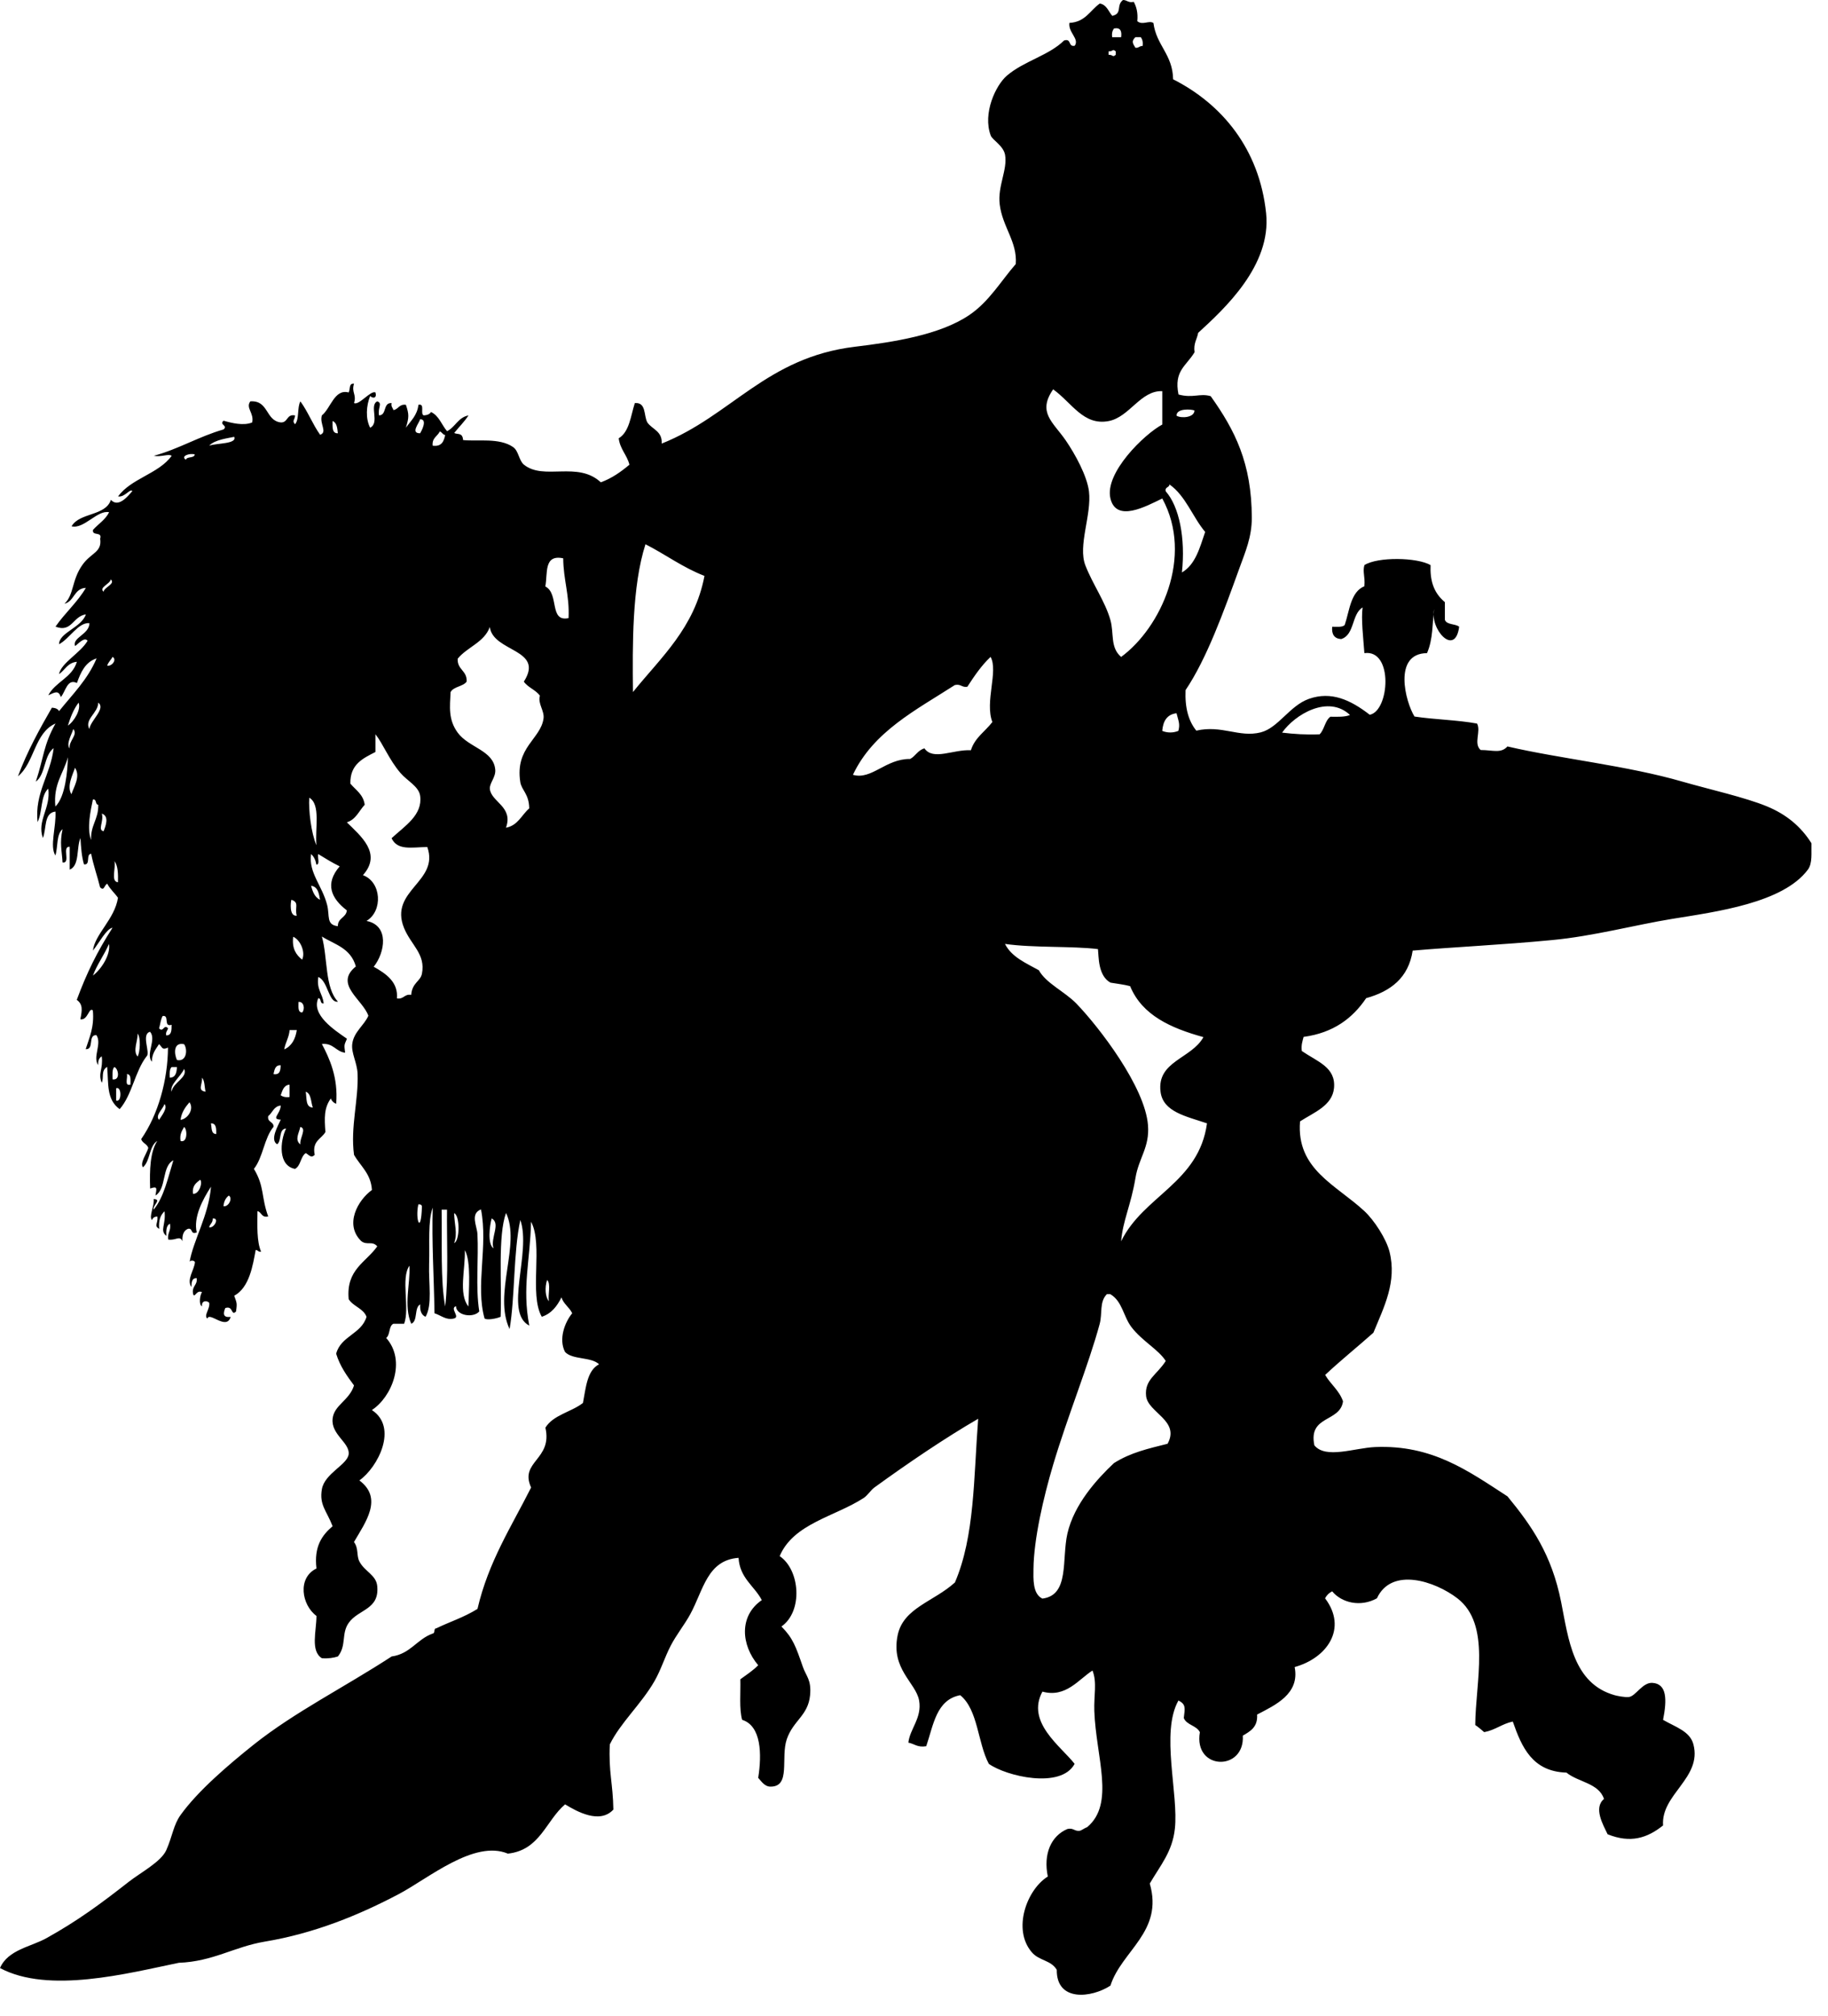 <?xml version="1.0" encoding="UTF-8" standalone="no"?>
<!DOCTYPE svg PUBLIC "-//W3C//DTD SVG 1.1//EN" "http://www.w3.org/Graphics/SVG/1.1/DTD/svg11.dtd">
<svg width="100%" height="100%" viewBox="0 0 39 43" version="1.1" xmlns="http://www.w3.org/2000/svg" xmlns:xlink="http://www.w3.org/1999/xlink" xml:space="preserve" xmlns:serif="http://www.serif.com/" style="fill-rule:evenodd;clip-rule:evenodd;stroke-linejoin:round;stroke-miterlimit:1.414;">
    <g transform="matrix(1,0,0,1,-10.186,-145.598)">
        <path d="M13.465,171.169C13.648,171.178 13.436,171.302 13.465,171.395C13.686,171.124 13.768,170.717 13.885,170.343C13.633,170.47 13.742,170.952 13.503,171.094C13.529,170.937 13.55,170.889 13.389,170.945C13.376,170.542 13.389,170.167 13.541,169.929C13.363,170.042 13.394,170.36 13.235,170.492C13.166,170.397 13.318,170.198 13.35,170.079C13.324,169.992 13.224,169.978 13.198,169.891C13.564,169.366 13.766,168.624 13.77,167.939C13.639,168 13.655,167.934 13.579,167.865C13.511,167.973 13.426,168.064 13.426,168.241C13.289,168.077 13.53,167.767 13.388,167.602C13.189,167.652 13.403,168.055 13.312,168.127C13.065,168.446 13.004,168.95 12.739,169.252C12.452,169.045 12.504,168.706 12.472,168.35C12.333,168.434 12.408,168.581 12.357,168.689C12.271,168.487 12.39,168.399 12.357,168.126C12.301,168.158 12.275,168.219 12.281,168.313C12.157,168.139 12.366,167.857 12.243,167.674C12.053,167.663 12.203,167.985 12.014,167.973C12.092,167.726 12.2,167.506 12.167,167.147C12.083,167.067 12.061,167.367 11.9,167.335C11.94,167.139 11.957,167.018 11.824,166.921C12.035,166.35 12.258,165.895 12.587,165.383C12.454,165.404 12.295,165.719 12.168,165.87C12.213,165.514 12.632,165.202 12.703,164.744C12.63,164.64 12.533,164.56 12.474,164.444C12.406,164.476 12.411,164.611 12.321,164.52C12.262,164.279 12.18,164.057 12.131,163.806C12.011,163.814 12.126,164.051 11.978,164.032C11.928,163.868 11.915,163.669 11.902,163.469C11.813,163.679 11.889,164.057 11.673,164.144C11.673,163.981 11.673,163.818 11.673,163.656C11.496,163.645 11.705,164.012 11.521,163.993C11.506,163.734 11.455,163.58 11.521,163.281C11.387,163.386 11.423,163.659 11.369,163.843C11.24,163.649 11.389,163.226 11.369,162.906C11.117,162.932 11.182,163.272 11.101,163.469C10.969,163.098 11.273,162.836 11.216,162.417C11.048,162.566 11.094,162.924 10.987,163.13C10.924,162.5 11.26,162.138 11.331,161.553C11.119,161.708 11.162,162.113 10.95,162.268C11.121,161.751 11.112,161.489 11.37,161.028C10.92,161.224 10.924,161.865 10.569,162.154C10.766,161.623 11.027,161.153 11.293,160.69C11.365,160.695 11.421,160.714 11.446,160.764C11.731,160.408 12.057,160.09 12.247,159.639C12.007,159.716 11.91,159.932 11.827,160.164C11.618,160.061 11.586,160.35 11.483,160.464C11.434,160.299 11.337,160.375 11.216,160.426C11.368,160.137 11.726,160.051 11.826,159.712C11.627,159.73 11.573,159.889 11.445,159.975C11.491,159.733 11.903,159.525 12.055,159.263C11.985,159.172 11.851,159.334 11.788,159.376C11.72,159.195 12.094,159.127 12.094,158.887C11.856,158.867 11.669,159.22 11.446,159.337C11.446,159.087 11.925,158.984 12.018,158.7C11.736,158.742 11.722,159.095 11.37,158.962C11.57,158.671 11.836,158.445 12.018,158.135C11.762,158.146 11.775,158.422 11.561,158.474C11.768,158.279 11.712,157.974 11.942,157.648C12.13,157.38 12.365,157.382 12.323,157.086C12.374,156.924 12.142,157.039 12.171,156.897C12.285,156.771 12.435,156.681 12.514,156.522C12.264,156.467 11.978,156.888 11.713,156.822C11.882,156.525 12.437,156.608 12.552,156.258C12.711,156.431 12.91,156.187 13.01,156.07C12.959,156.011 12.848,156.21 12.705,156.184C12.988,155.798 13.567,155.705 13.849,155.319C13.786,155.269 13.626,155.349 13.467,155.319C14.004,155.172 14.424,154.909 14.956,154.756C15.057,154.669 14.854,154.657 14.956,154.57C15.124,154.619 15.383,154.684 15.566,154.607C15.612,154.407 15.421,154.298 15.527,154.157C15.922,154.131 15.846,154.568 16.176,154.607C16.335,154.614 16.294,154.423 16.481,154.457C16.477,154.551 16.41,154.573 16.481,154.645C16.575,154.538 16.523,154.285 16.595,154.158C16.755,154.376 16.858,154.65 17.016,154.87C17.18,154.813 16.997,154.635 17.053,154.457C17.243,154.306 17.32,153.886 17.625,153.968C17.661,153.903 17.624,153.766 17.739,153.781C17.68,153.97 17.798,154.006 17.739,154.194C17.848,154.249 18.093,153.917 18.197,153.968C18.231,154.099 18.138,154.097 18.083,154.044C18,154.247 17.981,154.524 18.083,154.72C18.295,154.614 18.056,154.242 18.235,154.157C18.355,154.2 18.24,154.292 18.273,154.457C18.445,154.451 18.35,154.183 18.541,154.194C18.524,154.273 18.567,154.292 18.579,154.344C18.689,154.327 18.698,154.212 18.846,154.231C18.916,154.441 18.912,154.498 18.846,154.72C18.95,154.572 19.088,154.457 19.113,154.231C19.263,154.197 19.141,154.429 19.228,154.457C19.299,154.452 19.356,154.432 19.38,154.384C19.552,154.462 19.608,154.659 19.724,154.794C19.9,154.706 19.958,154.501 20.181,154.457C20.093,154.594 19.976,154.706 19.876,154.832C19.954,154.872 20.053,154.815 20.066,154.983C20.375,155.016 20.84,154.928 21.134,155.133C21.252,155.215 21.256,155.42 21.364,155.508C21.791,155.851 22.51,155.424 23.004,155.884C23.245,155.796 23.436,155.658 23.615,155.508C23.562,155.298 23.415,155.179 23.386,154.945C23.615,154.807 23.641,154.47 23.73,154.194C23.979,154.174 23.916,154.462 23.997,154.607C24.099,154.756 24.32,154.79 24.303,155.058C25.79,154.466 26.534,153.221 28.424,152.993C29.244,152.894 30.236,152.743 30.865,152.317C31.288,152.032 31.544,151.587 31.857,151.229C31.894,150.754 31.571,150.437 31.514,149.952C31.469,149.565 31.684,149.217 31.629,148.901C31.594,148.704 31.359,148.585 31.323,148.488C31.146,148.017 31.43,147.416 31.666,147.213C32.027,146.901 32.564,146.782 32.887,146.462C33.053,146.409 32.968,146.607 33.116,146.573C33.218,146.423 32.972,146.292 33.002,146.086C33.341,146.07 33.443,145.819 33.65,145.673C33.8,145.7 33.833,145.842 33.916,145.936C34.138,145.889 33.993,145.713 34.145,145.598C34.234,145.598 34.257,145.664 34.374,145.637C34.432,145.742 34.467,145.871 34.45,146.05C34.564,146.144 34.695,146.026 34.794,146.088C34.856,146.567 35.206,146.758 35.214,147.289C36.252,147.815 37.053,148.769 37.198,150.143C37.316,151.263 36.302,152.189 35.749,152.696C35.724,152.835 35.645,152.919 35.672,153.11C35.491,153.408 35.227,153.505 35.329,154.011C35.639,154.096 35.784,153.978 36.016,154.047C36.535,154.776 36.89,155.476 36.893,156.637C36.894,157.054 36.755,157.366 36.625,157.725C36.29,158.652 35.93,159.648 35.48,160.315C35.463,160.697 35.545,160.978 35.709,161.18C36.254,161.054 36.619,161.333 37.083,161.217C37.458,161.122 37.7,160.647 38.112,160.502C38.589,160.334 38.999,160.524 39.409,160.841C39.83,160.763 39.919,159.442 39.295,159.527C39.273,159.221 39.222,158.792 39.257,158.552C39.019,158.694 39.09,159.139 38.799,159.227C38.655,159.218 38.593,159.129 38.608,158.964C38.709,158.964 38.825,158.979 38.875,158.927C38.98,158.616 39,158.222 39.295,158.1C39.313,157.886 39.254,157.802 39.295,157.65C39.576,157.469 40.423,157.483 40.707,157.65C40.695,157.957 40.758,158.229 41.012,158.439C41.012,158.565 41.012,158.689 41.012,158.815C41.049,158.928 41.235,158.896 41.317,158.964C41.231,159.621 40.682,159.012 40.783,158.589C40.741,158.908 40.762,159.227 40.631,159.527C39.898,159.534 40.171,160.569 40.364,160.879C40.794,160.944 41.282,160.952 41.699,161.029C41.788,161.197 41.617,161.453 41.775,161.593C42.035,161.593 42.206,161.673 42.347,161.517C43.476,161.78 44.902,161.925 46.086,162.269C46.657,162.433 47.415,162.602 47.879,162.793C48.299,162.966 48.608,163.224 48.833,163.581C48.827,163.788 48.859,164.006 48.756,164.145C48.226,164.855 46.814,165.04 45.857,165.195C45.068,165.324 44.174,165.564 43.3,165.646C42.215,165.75 41.182,165.796 40.325,165.871C40.238,166.448 39.859,166.739 39.333,166.885C39.044,167.313 38.635,167.625 37.998,167.711C37.975,167.803 37.943,167.883 37.96,168.012C38.293,168.241 38.688,168.357 38.647,168.801C38.611,169.179 38.219,169.321 37.922,169.513C37.84,170.535 38.684,170.86 39.296,171.427C39.507,171.624 39.762,172.019 39.831,172.292C39.992,172.937 39.713,173.471 39.487,174.02C39.148,174.322 38.789,174.609 38.458,174.92C38.573,175.119 38.759,175.25 38.839,175.483C38.778,175.936 38.092,175.775 38.228,176.422C38.471,176.718 39.083,176.477 39.525,176.458C40.744,176.408 41.507,176.965 42.348,177.51C42.868,178.142 43.292,178.755 43.492,179.761C43.649,180.549 43.747,181.503 44.637,181.751C44.68,181.763 44.857,181.801 44.942,181.788C45.085,181.767 45.228,181.476 45.438,181.487C45.752,181.506 45.752,181.846 45.667,182.276C45.939,182.433 46.242,182.519 46.315,182.8C46.501,183.518 45.62,183.861 45.667,184.528C45.33,184.797 44.975,184.913 44.484,184.716C44.389,184.516 44.177,184.153 44.407,183.963C44.296,183.623 43.856,183.606 43.606,183.401C42.879,183.378 42.653,182.862 42.461,182.312C42.23,182.361 42.088,182.494 41.851,182.538C41.789,182.486 41.73,182.432 41.66,182.386C41.666,181.461 42.002,180.242 41.279,179.684C40.802,179.318 39.875,179.009 39.562,179.684C39.212,179.878 38.81,179.78 38.608,179.535C38.54,179.568 38.49,179.619 38.456,179.684C38.944,180.329 38.495,180.96 37.807,181.15C37.921,181.723 37.394,181.96 37.006,182.163C37.023,182.432 36.86,182.519 36.701,182.613C36.746,183.379 35.645,183.358 35.785,182.539C35.714,182.394 35.505,182.39 35.442,182.238C35.468,182.02 35.489,181.945 35.328,181.863C34.942,182.547 35.336,183.861 35.251,184.603C35.196,185.091 34.946,185.373 34.716,185.767C35.014,186.796 34.113,187.2 33.877,187.944C33.469,188.209 32.724,188.293 32.732,187.607C32.606,187.395 32.357,187.418 32.198,187.231C31.78,186.741 32.094,185.894 32.541,185.617C32.441,185.135 32.611,184.75 32.96,184.603C33.093,184.574 33.107,184.659 33.228,184.641C33.284,184.62 33.324,184.584 33.38,184.565C33.982,184.062 33.568,183.072 33.533,182.087C33.521,181.754 33.595,181.478 33.494,181.224C33.198,181.412 32.926,181.811 32.426,181.674C32.073,182.325 32.814,182.834 33.113,183.214C32.823,183.757 31.653,183.479 31.282,183.214C31.042,182.761 31.054,182.06 30.672,181.75C30.16,181.847 30.101,182.389 29.947,182.838C29.761,182.87 29.694,182.786 29.566,182.762C29.595,182.471 29.861,182.235 29.795,181.863C29.726,181.48 29.189,181.197 29.337,180.472C29.458,179.886 30.108,179.756 30.559,179.346C30.983,178.361 30.958,177.113 31.055,175.855C30.352,176.263 29.577,176.787 28.842,177.32C28.765,177.375 28.696,177.49 28.613,177.544C27.998,177.943 27.116,178.087 26.82,178.784C27.255,179.078 27.322,179.96 26.858,180.285C27.105,180.536 27.164,180.711 27.316,181.149C27.385,181.347 27.5,181.42 27.469,181.75C27.427,182.188 27.112,182.284 26.972,182.688C26.837,183.086 27.062,183.699 26.629,183.7C26.498,183.703 26.428,183.583 26.362,183.513C26.442,183.01 26.43,182.405 26.019,182.275C25.954,182.038 25.989,181.704 25.981,181.411C26.112,181.314 26.251,181.226 26.362,181.111C25.995,180.677 25.95,180.059 26.439,179.722C26.278,179.417 25.97,179.256 25.943,178.821C25.274,178.869 25.193,179.509 24.913,180.022C24.79,180.249 24.618,180.457 24.493,180.699C24.369,180.939 24.285,181.214 24.15,181.449C23.866,181.943 23.423,182.336 23.196,182.8C23.168,183.389 23.263,183.63 23.272,184.19C22.982,184.502 22.5,184.235 22.242,184.078C21.832,184.426 21.708,185.055 21.021,185.129C20.301,184.827 19.317,185.664 18.693,185.992C17.845,186.439 16.897,186.829 15.832,187.006C15.179,187.116 14.73,187.43 14.001,187.457C12.909,187.682 11.225,188.124 10.186,187.569C10.355,187.177 10.848,187.116 11.178,186.931C11.842,186.562 12.33,186.202 12.933,185.73C13.181,185.535 13.622,185.305 13.734,185.054C13.865,184.758 13.887,184.514 14.04,184.303C14.412,183.786 15.063,183.232 15.604,182.8C16.477,182.107 17.528,181.584 18.542,180.924C18.944,180.869 19.081,180.554 19.419,180.435C19.474,180.428 19.432,180.325 19.495,180.324C19.764,180.191 20.076,180.095 20.373,179.91C20.607,178.901 21.101,178.149 21.517,177.321C21.262,176.762 21.98,176.731 21.822,176.045C21.989,175.772 22.375,175.712 22.623,175.518C22.686,175.192 22.709,174.827 22.967,174.693C22.8,174.531 22.399,174.601 22.241,174.43C22.099,174.158 22.235,173.797 22.394,173.605C22.333,173.475 22.209,173.409 22.165,173.266C22.072,173.451 21.955,173.61 21.745,173.68C21.469,173.201 21.78,172.144 21.516,171.653C21.497,172.49 21.321,173.047 21.478,173.868C20.93,173.586 21.529,172.31 21.287,171.615C21.137,172.309 21.175,173.261 21.058,173.942C20.704,173.195 21.301,172.136 20.982,171.465C20.805,171.957 20.894,172.96 20.867,173.68C20.779,173.72 20.574,173.757 20.524,173.716C20.326,173.012 20.602,172.181 20.448,171.39C20.211,171.48 20.363,171.747 20.372,171.915C20.4,172.432 20.328,173.043 20.411,173.566C20.286,173.712 19.918,173.656 19.915,173.454C19.774,173.499 20.007,173.68 19.876,173.715C19.708,173.761 19.602,173.652 19.456,173.605C19.442,172.745 19.396,172.113 19.418,171.352C19.312,171.642 19.355,172.105 19.341,172.553C19.328,172.984 19.414,173.423 19.265,173.68C19.176,173.642 19.142,173.55 19.151,173.416C19.018,173.485 19.106,173.772 18.96,173.829C18.792,173.447 18.943,172.963 18.922,172.591C18.73,172.853 18.935,173.507 18.807,173.829C18.731,173.829 18.654,173.829 18.578,173.829C18.476,173.878 18.514,174.066 18.425,174.131C18.861,174.622 18.545,175.392 18.12,175.669C18.686,176.04 18.249,176.89 17.853,177.17C18.367,177.554 17.981,178.064 17.738,178.483C17.841,178.623 17.788,178.77 17.853,178.897C17.961,179.11 18.211,179.184 18.234,179.421C18.285,179.932 17.832,179.912 17.624,180.21C17.464,180.439 17.583,180.689 17.395,180.924C17.3,180.954 17.192,180.972 17.052,180.961C16.806,180.804 16.936,180.389 16.938,180.06C16.621,179.826 16.526,179.247 16.938,179.048C16.882,178.577 17.057,178.338 17.282,178.146C17.15,177.808 16.996,177.693 17.053,177.358C17.111,177.018 17.605,176.833 17.625,176.607C17.647,176.363 17.248,176.192 17.282,175.856C17.311,175.561 17.639,175.467 17.739,175.144C17.589,174.942 17.441,174.738 17.358,174.468C17.456,174.089 17.898,174.049 18.006,173.68C17.937,173.499 17.721,173.46 17.625,173.304C17.566,172.671 17.996,172.519 18.235,172.178C18.127,172.053 18.014,172.164 17.892,172.065C17.53,171.712 17.819,171.194 18.121,170.976C18.099,170.624 17.875,170.467 17.739,170.226C17.659,169.633 17.837,169.057 17.815,168.499C17.806,168.26 17.677,168.057 17.701,167.862C17.733,167.604 17.955,167.467 18.045,167.26C17.923,166.912 17.307,166.589 17.778,166.209C17.667,165.81 17.317,165.739 17.053,165.57C17.18,166.021 17.113,166.663 17.396,166.959C17.195,166.995 17.186,166.518 16.977,166.434C16.935,166.701 17.072,166.79 17.091,166.997C17.003,167.009 17.049,166.89 16.977,166.885C16.819,167.239 17.321,167.565 17.588,167.75C17.531,167.89 17.525,167.862 17.549,168.049C17.346,168.023 17.305,167.84 17.053,167.862C17.209,168.158 17.406,168.572 17.358,169.138C17.303,169.117 17.265,169.08 17.244,169.025C17.098,169.225 17.106,169.441 17.129,169.74C17.041,169.891 16.84,169.929 16.9,170.226C16.82,170.309 16.777,170.223 16.709,170.189C16.596,170.264 16.605,170.462 16.48,170.526C16.116,170.458 16.158,169.937 16.29,169.664C16.124,169.677 16.201,169.926 16.099,170.001C15.937,169.906 16.122,169.6 16.176,169.476C15.96,169.465 16.166,169.364 16.176,169.175C16.025,169.19 16,169.329 15.908,169.401C15.885,169.537 16.024,169.512 16.023,169.627C15.821,169.866 15.799,170.281 15.603,170.526C15.832,170.903 15.756,171.127 15.908,171.54C15.761,171.573 15.772,171.448 15.679,171.427C15.676,171.744 15.662,172.071 15.756,172.292C15.694,172.302 15.69,172.256 15.641,172.255C15.581,172.578 15.508,173.058 15.183,173.231C15.235,173.383 15.25,173.38 15.221,173.568C15.113,173.675 15.166,173.432 14.992,173.494C14.95,173.597 14.932,173.705 15.107,173.682C15.02,173.98 14.652,173.563 14.611,173.718C14.524,173.656 14.673,173.508 14.649,173.381C14.592,173.322 14.478,173.339 14.497,173.457C14.417,173.425 14.456,173.196 14.497,173.156C14.377,173.093 14.34,173.296 14.306,173.195C14.271,173.022 14.402,173.012 14.383,172.857C14.276,172.85 14.273,172.948 14.268,173.044C14.162,172.887 14.331,172.68 14.345,172.517C14.336,172.471 14.231,172.47 14.23,172.517C14.306,172.055 14.638,171.521 14.688,170.905C14.505,171.187 14.31,171.557 14.383,171.881C14.239,171.936 14.31,171.777 14.193,171.805C14.104,171.844 14.07,171.935 14.078,172.068C14.019,171.936 13.937,172.06 13.774,172.032C13.753,171.886 13.842,171.847 13.812,171.695C13.734,171.73 13.729,171.838 13.735,171.956C13.588,171.833 13.728,171.73 13.697,171.43C13.61,171.508 13.565,171.627 13.583,171.805C13.464,171.739 13.562,171.691 13.544,171.543C13.479,171.542 13.445,171.571 13.429,171.619C13.356,171.537 13.482,171.326 13.465,171.169ZM33.914,146.392C33.978,146.392 34.041,146.392 34.105,146.392C34.122,146.263 34.094,146.179 33.953,146.205C33.92,146.249 33.902,146.305 33.914,146.392ZM34.41,146.617C34.482,146.626 34.494,146.575 34.563,146.579C34.575,146.492 34.557,146.434 34.525,146.391C34.487,146.391 34.448,146.391 34.41,146.391C34.323,146.475 34.348,146.518 34.41,146.617ZM33.838,146.693C33.838,146.717 33.838,146.743 33.838,146.767C33.942,146.764 33.914,146.83 33.99,146.767C33.99,146.743 33.99,146.717 33.99,146.693C33.915,146.631 33.942,146.696 33.838,146.693ZM32.923,154.99C33.12,155.277 33.378,155.744 33.419,156.078C33.479,156.578 33.178,157.233 33.342,157.655C33.5,158.062 33.763,158.422 33.876,158.82C33.957,159.106 33.867,159.406 34.105,159.608C34.949,158.989 35.658,157.469 34.983,156.229C34.629,156.4 34.001,156.745 33.877,156.229C33.745,155.684 34.603,154.854 34.983,154.652C34.983,154.414 34.983,154.177 34.983,153.94C34.519,153.921 34.285,154.493 33.839,154.578C33.302,154.68 33.06,154.194 32.655,153.901C32.312,154.396 32.654,154.599 32.923,154.99ZM35.288,154.464C35.387,154.524 35.668,154.505 35.67,154.352C35.604,154.324 35.28,154.301 35.288,154.464ZM19.15,154.838C19.179,154.789 19.314,154.539 19.15,154.539C19.123,154.631 18.938,154.84 19.15,154.838ZM17.394,154.838C17.382,154.727 17.373,154.611 17.281,154.577C17.281,154.699 17.265,154.843 17.394,154.838ZM19.417,155.103C19.608,155.128 19.655,155.012 19.684,154.876C19.63,154.868 19.62,154.815 19.569,154.8C19.521,154.902 19.399,154.935 19.417,155.103ZM14.648,155.103C14.807,155.045 15.249,155.07 15.182,154.914C15.061,154.943 14.773,154.97 14.648,155.103ZM14.152,155.402C14.176,155.326 14.329,155.378 14.342,155.289C14.229,155.255 14.03,155.328 14.152,155.402ZM35.058,156.078C35.343,156.399 35.481,157.074 35.402,157.806C35.69,157.64 35.783,157.28 35.898,156.942C35.627,156.62 35.484,156.174 35.136,155.929C35.135,156.002 35.031,155.977 35.058,156.078ZM23.957,157.205C23.669,158.102 23.68,159.359 23.69,160.357C24.286,159.617 25.002,158.995 25.216,157.88C24.75,157.7 24.385,157.422 23.957,157.205ZM21.82,158.105C22.122,158.258 21.895,158.869 22.316,158.78C22.34,158.294 22.205,157.964 22.202,157.505C21.779,157.415 21.875,157.834 21.82,158.105ZM12.396,158.218C12.41,158.118 12.657,158.051 12.549,157.954C12.535,158.055 12.29,158.122 12.396,158.218ZM19.951,159.645C19.937,159.883 20.154,159.895 20.142,160.134C20.063,160.243 19.865,160.236 19.799,160.358C19.784,160.671 19.746,160.942 19.951,161.223C20.19,161.547 20.716,161.598 20.752,162.012C20.767,162.173 20.624,162.302 20.637,162.424C20.668,162.705 21.142,162.799 20.981,163.25C21.237,163.202 21.314,162.978 21.477,162.838C21.473,162.528 21.313,162.45 21.286,162.275C21.171,161.537 21.721,161.361 21.782,160.922C21.805,160.755 21.654,160.603 21.705,160.434C21.615,160.31 21.449,160.26 21.362,160.135C21.811,159.434 20.706,159.509 20.636,158.97C20.516,159.3 20.155,159.395 19.951,159.645ZM12.473,159.795C12.572,159.813 12.689,159.663 12.587,159.607C12.554,159.674 12.496,159.716 12.473,159.795ZM30.9,161.598C30.983,161.329 31.205,161.197 31.358,160.996C31.192,160.57 31.489,159.909 31.32,159.607C31.125,159.79 30.973,160.015 30.824,160.244C30.704,160.264 30.69,160.179 30.558,160.207C29.727,160.742 28.818,161.199 28.383,162.122C28.785,162.237 29.078,161.778 29.604,161.784C29.72,161.722 29.768,161.596 29.909,161.558C30.094,161.825 30.523,161.577 30.9,161.598ZM11.634,161.072C11.766,160.987 11.92,160.728 11.863,160.583C11.758,160.719 11.691,160.89 11.634,161.072ZM12.092,161.146C12.116,160.962 12.451,160.709 12.282,160.583C12.279,160.806 11.981,160.937 12.092,161.146ZM37.539,161.222C37.786,161.252 38.048,161.27 38.34,161.258C38.442,161.158 38.453,160.968 38.569,160.883C38.725,160.885 38.882,160.891 38.988,160.846C38.522,160.407 37.811,160.836 37.539,161.222ZM34.982,161.185C35.09,161.23 35.217,161.23 35.326,161.185C35.368,161.031 35.324,160.966 35.287,160.809C35.083,160.833 35,160.976 34.982,161.185ZM11.672,161.559C11.648,161.396 11.858,161.269 11.749,161.146C11.719,161.256 11.589,161.463 11.672,161.559ZM18.196,161.635C17.928,161.772 17.651,161.899 17.661,162.31C17.777,162.448 17.937,162.539 17.967,162.76C17.845,162.892 17.778,163.076 17.586,163.135C17.875,163.422 18.346,163.797 17.929,164.262C18.326,164.406 18.359,165.028 18.005,165.238C18.501,165.335 18.397,165.919 18.159,166.215C18.427,166.365 18.685,166.545 18.654,166.89C18.806,166.914 18.808,166.79 18.959,166.815C18.979,166.553 19.156,166.529 19.188,166.363C19.27,165.944 18.956,165.755 18.806,165.388C18.48,164.584 19.567,164.406 19.302,163.661C18.955,163.669 18.665,163.738 18.54,163.474C18.823,163.212 19.205,162.98 19.15,162.572C19.123,162.37 18.877,162.254 18.73,162.083C18.485,161.797 18.357,161.458 18.196,161.257C18.196,161.385 18.196,161.509 18.196,161.635ZM11.367,162.798C11.581,162.595 11.629,162.029 11.634,161.747C11.542,162.095 11.32,162.313 11.367,162.798ZM11.71,162.536C11.754,162.39 11.912,162.159 11.786,161.972C11.74,162.115 11.604,162.367 11.71,162.536ZM16.937,163.624C16.904,163.269 17.033,162.754 16.784,162.61C16.766,162.873 16.825,163.368 16.937,163.624ZM12.13,163.511C12.114,163.197 12.291,163.069 12.282,162.761C12.21,162.756 12.256,162.636 12.168,162.648C12.12,162.876 12.034,163.267 12.13,163.511ZM12.396,163.325C12.444,163.205 12.519,163.004 12.358,162.949C12.408,163.113 12.261,163.299 12.396,163.325ZM17.166,164.9C17.224,165.129 17.14,165.322 17.394,165.35C17.391,165.173 17.569,165.173 17.586,165.013C17.253,164.758 17.11,164.447 17.433,164.074C17.272,163.995 17.123,163.903 16.975,163.812C16.953,163.878 17.02,164.033 16.937,164.038C16.919,163.941 16.883,163.865 16.823,163.812C16.765,164.21 17.061,164.483 17.166,164.9ZM12.703,164.414C12.707,164.232 12.704,164.06 12.626,163.961C12.666,164.097 12.54,164.396 12.703,164.414ZM17.014,164.787C16.99,164.647 16.967,164.507 16.823,164.488C16.856,164.616 16.903,164.735 17.014,164.787ZM16.517,165.126C16.468,164.955 16.581,164.844 16.403,164.787C16.388,164.829 16.35,165.146 16.517,165.126ZM16.632,166.064C16.709,165.9 16.591,165.639 16.441,165.576C16.411,165.831 16.505,165.962 16.632,166.064ZM12.168,166.403C12.35,166.267 12.55,165.954 12.511,165.728C12.41,165.964 12.262,166.156 12.168,166.403ZM32.35,166.29C32.504,166.57 32.898,166.741 33.152,167.002C33.636,167.504 34.614,168.775 34.678,169.593C34.716,170.066 34.481,170.291 34.411,170.719C34.314,171.302 34.14,171.632 34.105,172.07C34.579,171.097 35.763,170.824 35.937,169.555C35.494,169.404 34.998,169.312 34.946,168.88C34.865,168.227 35.605,168.178 35.861,167.716C35.167,167.524 34.553,167.251 34.297,166.629C34.168,166.594 34.018,166.578 33.878,166.554C33.609,166.407 33.628,165.993 33.611,165.839C33.071,165.771 32.226,165.815 31.627,165.728C31.769,166.01 32.073,166.135 32.35,166.29ZM16.632,167.191C16.694,167.13 16.678,166.954 16.555,166.965C16.556,167.065 16.534,167.187 16.632,167.191ZM13.58,167.528C13.668,167.629 13.682,167.428 13.771,167.528C13.758,167.581 13.717,167.601 13.732,167.679C13.85,167.682 13.846,167.565 13.847,167.453C13.664,167.509 13.811,167.238 13.656,167.266C13.614,167.336 13.607,167.442 13.58,167.528ZM16.25,167.978C16.407,167.907 16.488,167.762 16.518,167.566C16.467,167.566 16.416,167.566 16.365,167.566C16.351,167.727 16.275,167.828 16.25,167.978ZM13.122,168.13C13.174,168.042 13.193,167.725 13.122,167.641C13.13,167.788 13.014,168.008 13.122,168.13ZM13.961,168.204C14.168,168.25 14.194,167.981 14.114,167.867C13.881,167.817 13.9,168.072 13.961,168.204ZM16.021,168.504C16.16,168.527 16.17,168.426 16.174,168.317C16.054,168.31 16.043,168.414 16.021,168.504ZM12.587,168.616C12.758,168.646 12.713,168.384 12.625,168.354C12.573,168.403 12.588,168.519 12.587,168.616ZM13.809,168.581C13.934,168.578 13.954,168.474 13.961,168.354C13.923,168.354 13.885,168.354 13.847,168.354C13.802,168.398 13.803,168.488 13.809,168.581ZM13.847,168.88C13.874,168.682 14.201,168.578 14.114,168.393C14.047,168.553 13.799,168.731 13.847,168.88ZM12.969,168.729C12.968,168.629 12.99,168.508 12.893,168.504C12.916,168.582 12.831,168.766 12.969,168.729ZM14.572,168.88C14.547,168.779 14.556,168.646 14.496,168.581C14.508,168.727 14.39,168.854 14.572,168.88ZM16.174,168.956C16.217,168.986 16.277,169.005 16.363,168.993C16.363,168.904 16.363,168.817 16.363,168.73C16.236,168.741 16.213,168.855 16.174,168.956ZM12.664,169.068C12.785,169.115 12.785,168.757 12.664,168.806C12.664,168.892 12.664,168.979 12.664,169.068ZM16.86,169.218C16.816,169.099 16.83,168.921 16.708,168.88C16.734,169.017 16.7,169.213 16.86,169.218ZM14.038,169.48C14.188,169.464 14.335,169.25 14.228,169.105C14.142,169.207 14.06,169.314 14.038,169.48ZM13.58,169.48C13.628,169.401 13.775,169.224 13.694,169.143C13.668,169.244 13.488,169.388 13.58,169.48ZM14.8,169.782C14.8,169.669 14.804,169.553 14.686,169.555C14.706,169.648 14.685,169.783 14.8,169.782ZM14.038,169.931C14.191,169.979 14.184,169.679 14.114,169.632C14.07,169.713 14.015,169.785 14.038,169.931ZM16.593,170.005C16.576,169.865 16.738,169.667 16.593,169.631C16.563,169.773 16.469,169.9 16.593,170.005ZM14.304,171.059C14.441,171.065 14.513,170.815 14.457,170.757C14.373,170.824 14.28,170.884 14.304,171.059ZM14.954,171.322C15.065,171.341 15.156,171.149 15.068,171.095C15.002,171.144 14.963,171.218 14.954,171.322ZM19.188,171.322C19.179,171.291 19.156,171.278 19.111,171.283C19.039,171.612 19.17,171.951 19.188,171.322ZM19.684,173.46C19.758,172.817 19.714,171.995 19.723,171.395C19.684,171.395 19.646,171.395 19.608,171.395C19.62,172.12 19.581,172.903 19.684,173.46ZM19.875,172.108C20,172.057 20,171.519 19.875,171.47C19.878,171.703 19.953,171.898 19.875,172.108ZM14.648,171.771C14.749,171.8 14.88,171.569 14.724,171.583C14.73,171.678 14.664,171.698 14.648,171.771ZM20.714,172.221C20.645,171.992 20.875,171.693 20.676,171.582C20.633,171.736 20.582,172.125 20.714,172.221ZM20.179,173.46C20.185,173.133 20.242,172.5 20.103,172.259C20.117,172.659 19.962,173.188 20.179,173.46ZM21.896,173.347C21.872,173.209 21.945,172.974 21.858,172.896C21.805,173.051 21.82,173.266 21.896,173.347ZM33.8,173.198C33.637,173.365 33.709,173.604 33.647,173.834C33.412,174.704 32.962,175.802 32.654,176.838C32.447,177.533 32.242,178.424 32.235,179.054C32.233,179.261 32.213,179.59 32.425,179.69C33.008,179.618 32.834,178.855 32.959,178.302C33.103,177.676 33.588,177.143 33.951,176.801C34.311,176.573 34.681,176.493 35.096,176.388C35.367,175.894 34.679,175.725 34.638,175.373C34.598,175.02 34.874,174.914 35.057,174.622C34.903,174.381 34.561,174.202 34.333,173.91C34.15,173.677 34.136,173.353 33.875,173.198C33.85,173.198 33.825,173.198 33.8,173.198Z"/>
    </g>
</svg>
